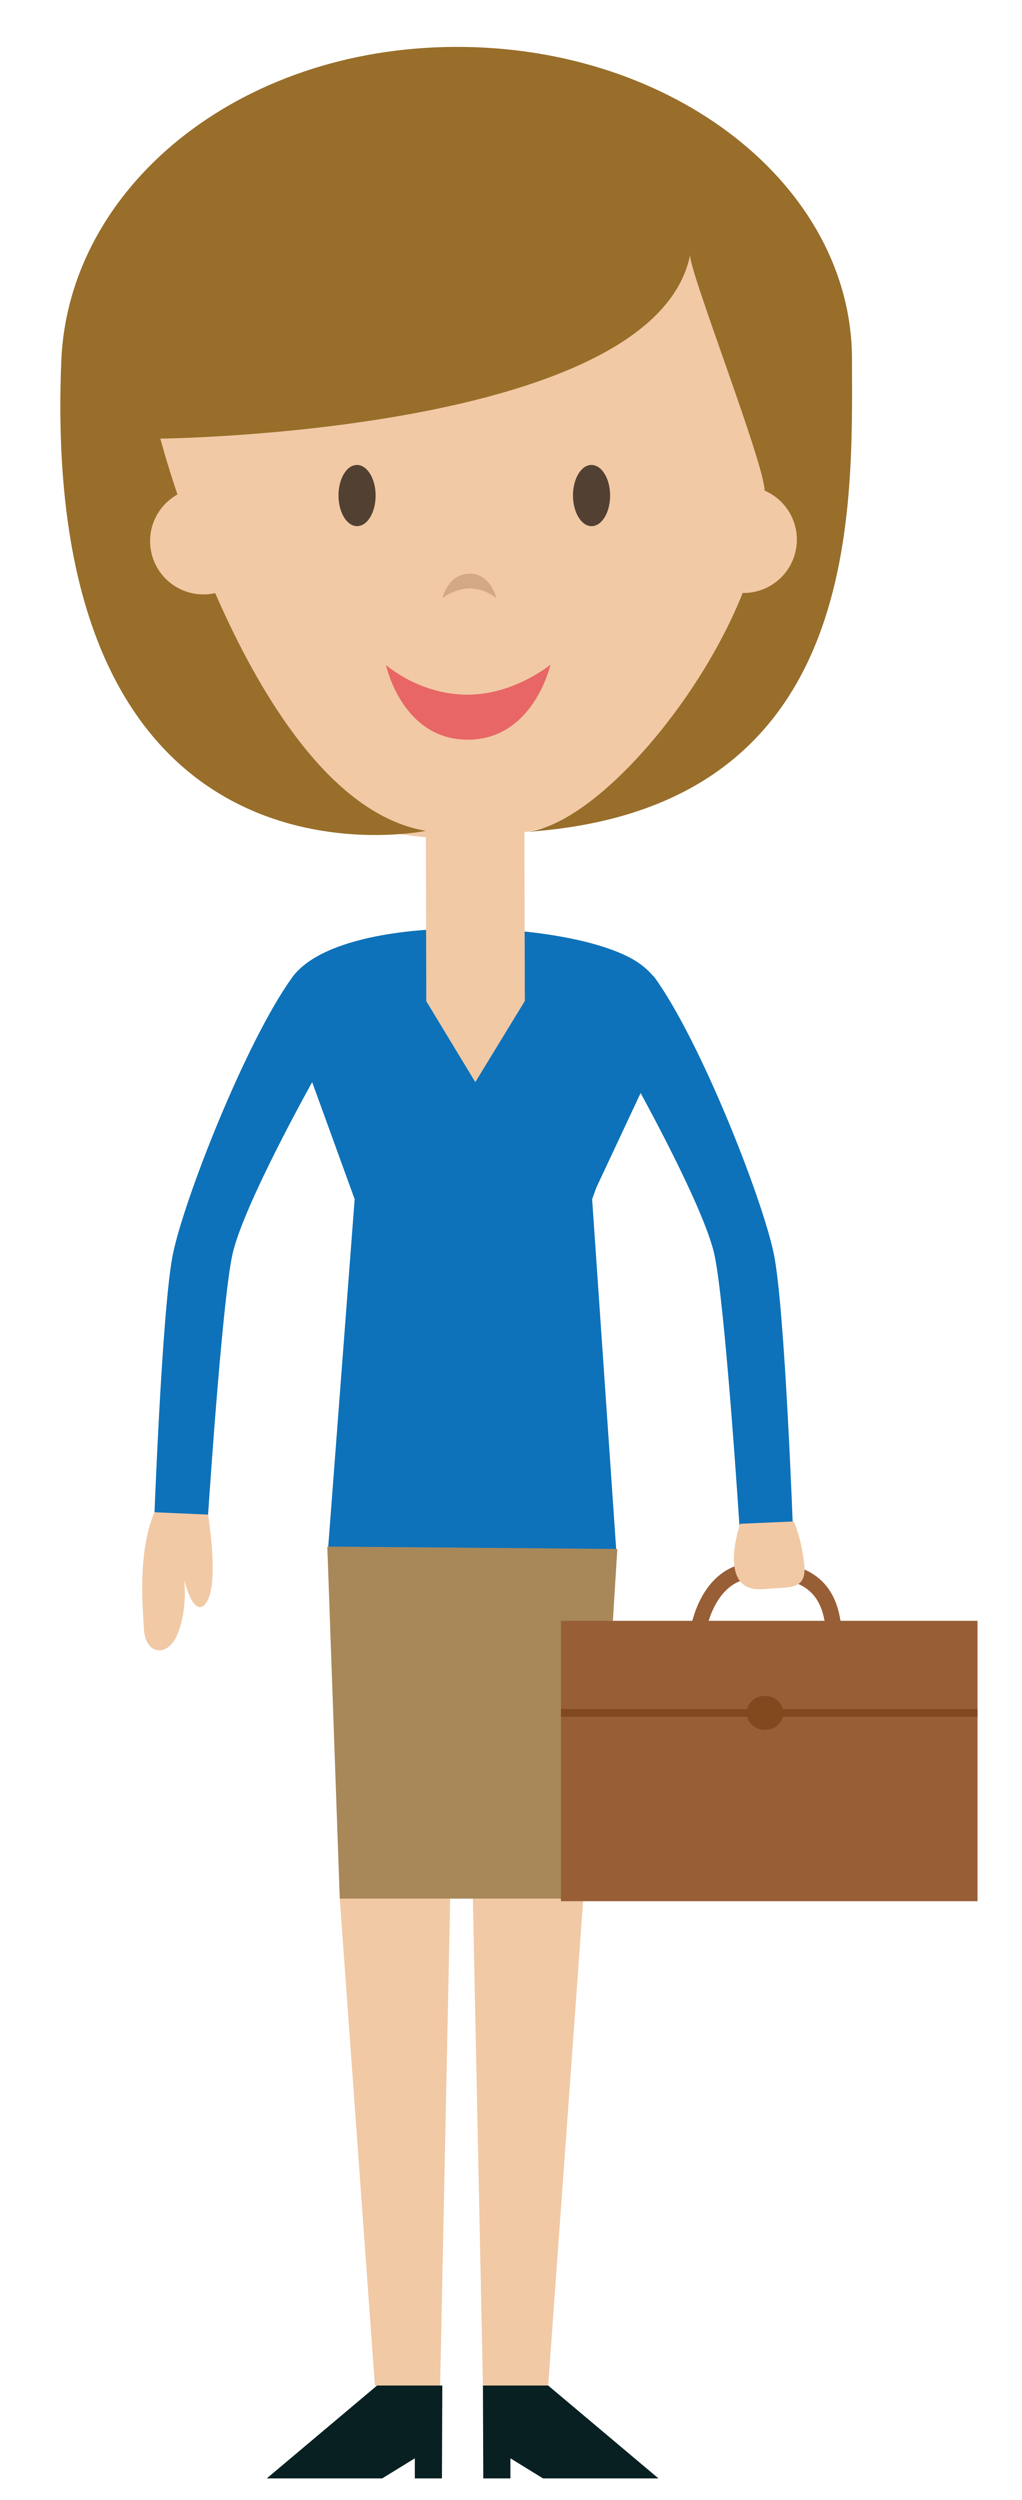 <svg version="1.1" id="empresario" xmlns="http://www.w3.org/2000/svg" xmlns:xlink="http://www.w3.org/1999/xlink" x="0px" y="0px"
	 width="65px" height="159px" viewBox="0 0 65 159" enable-background="new 0 0 65 159" xml:space="preserve">
<path fill="#F1C9A5" d="M51.672,30.444c0.03,12.607-10.067,22.855-22.557,22.887c-12.482,0.03-22.629-10.169-22.66-22.775
	C6.425,17.948,16.521,7.7,29.003,7.67C41.493,7.639,51.642,17.837,51.672,30.444z"/>
<path fill="#986E2A" d="M27.081,52.838C16.26,51.004,10.197,27.895,10.197,27.895s31.417-0.321,33.699-11.696
	c-0.162,0.806,4.698,13.204,4.735,15.001c0.175,8.385-9.827,21.363-15.277,21.715C54.813,51.53,54.21,32.77,54.187,22.812
	C54.159,11.829,42.88,2.948,28.996,2.982C15.111,3.016,4.353,11.948,3.899,22.935C2.454,57.993,27.081,52.838,27.081,52.838z
	 M25.288,42.474"/>
<path fill="#E86666" d="M24.549,42.292c0,0,2.119,1.895,5.201,1.887c2.972-0.007,5.26-1.912,5.26-1.912s-1.063,4.765-5.253,4.774
	C25.564,47.051,24.549,42.292,24.549,42.292z"/>
<path fill="#524032" d="M23.89,31.51c0.002,1.075-0.524,1.949-1.18,1.951c-0.65,0.001-1.179-0.87-1.181-1.945
	c-0.003-1.074,0.521-1.946,1.171-1.947C23.355,29.567,23.887,30.436,23.89,31.51z"/>
<path fill="#524032" d="M38.804,31.51c0.003,1.075-0.523,1.95-1.179,1.951c-0.65,0.002-1.18-0.87-1.183-1.945
	c-0.002-1.074,0.522-1.945,1.173-1.947C38.271,29.568,38.802,30.436,38.804,31.51z"/>
<path fill="#D3A884" d="M31.565,38.042c0,0-0.691-0.622-1.703-0.619c-0.975,0.002-1.724,0.627-1.724,0.627s0.347-1.562,1.721-1.565
	C31.231,36.48,31.565,38.042,31.565,38.042z"/>
<circle fill="#F1C9A5" cx="12.939" cy="34.41" r="3.393"/>
<circle fill="#F1C9A5" cx="47.288" cy="34.318" r="3.393"/>
<path fill="#0D72BA" d="M49.216,79.746c-0.715-3.483-4.621-13.471-7.578-17.579c-0.037-0.053-0.086-0.087-0.129-0.132
	c-0.363-0.425-0.842-0.818-1.488-1.153c-4.753-2.468-18.487-2.823-21.444,1.285c-2.956,4.108-6.862,14.096-7.578,17.579
	C10.283,83.229,9.771,97.6,9.771,97.6h3.379c0,0,0.937-14.729,1.64-17.854c0.702-3.126,5.064-10.927,5.064-10.927l2.702,7.445
	l-1.72,22.612l18.392,0.2l-1.568-22.812l0.266-0.734l2.818-6.017c1.075,1.973,4.106,7.67,4.683,10.232
	c0.702,3.126,1.64,17.854,1.64,17.854h3.379C50.444,97.6,49.932,83.229,49.216,79.746z"/>
<polygon fill="#A88859" points="20.817,98.356 21.609,120.744 37.89,120.744 39.263,98.507 "/>
<polygon fill="#F1C9A5" points="21.609,120.744 23.844,151.71 27.993,151.71 28.632,120.744 "/>
<polygon fill="#F1C9A5" points="37.099,120.744 34.864,151.71 30.714,151.71 30.075,120.744 "/>
<polygon fill="#082021" points="30.714,151.71 30.738,157.617 32.463,157.617 32.463,156.339 34.538,157.617 41.88,157.617 
	34.864,151.71 "/>
<polygon fill="#082021" points="28.132,151.71 28.107,157.617 26.383,157.617 26.383,156.339 24.308,157.617 16.966,157.617 
	23.981,151.71 "/>
<path fill="#F1C9A5" d="M9.159,98.876c-0.198,1.739-0.1,3.249,0,4.791c0.101,1.542,1.512,1.809,2.15,0.212
	c0.638-1.597,0.403-3.404,0.403-3.404s0.639,2.646,1.437,1.403s0.084-5.556,0.084-5.556l-3.407-0.149
	C9.826,96.173,9.357,97.137,9.159,98.876z"/>
<rect x="27.081" y="62.664" fill="#0D72BA" width="6.299" height="35.608"/>
<polygon fill="#F1C9A5" points="33.38,63.657 30.23,68.819 27.112,63.672 27.081,51.093 33.349,51.078 "/>
<g>
	<g>
		<rect x="35.676" y="103.077" fill="#985F37" width="26.495" height="17.833"/>
		
			<line fill="none" stroke="#82491F" stroke-width="0.49" stroke-miterlimit="10" x1="35.676" y1="108.935" x2="62.171" y2="108.935"/>
		<ellipse fill="#82491F" cx="48.657" cy="108.935" rx="1.167" ry="1.084"/>
	</g>
	<path fill="none" stroke="#985F37" stroke-miterlimit="10" d="M44.405,103.709c0,0,0.534-3.666,3.48-3.842
		c4.119-0.246,4.96,1.765,5.145,3.842"/>
</g>
<path fill="#F1C9A5" d="M51.148,99.46c0.199,1.739-0.996,1.447-2.553,1.599c-3.087,0.3-1.521-4.152-1.521-4.152l3.408-0.149
	C50.482,96.757,50.951,97.721,51.148,99.46z"/>
</svg>